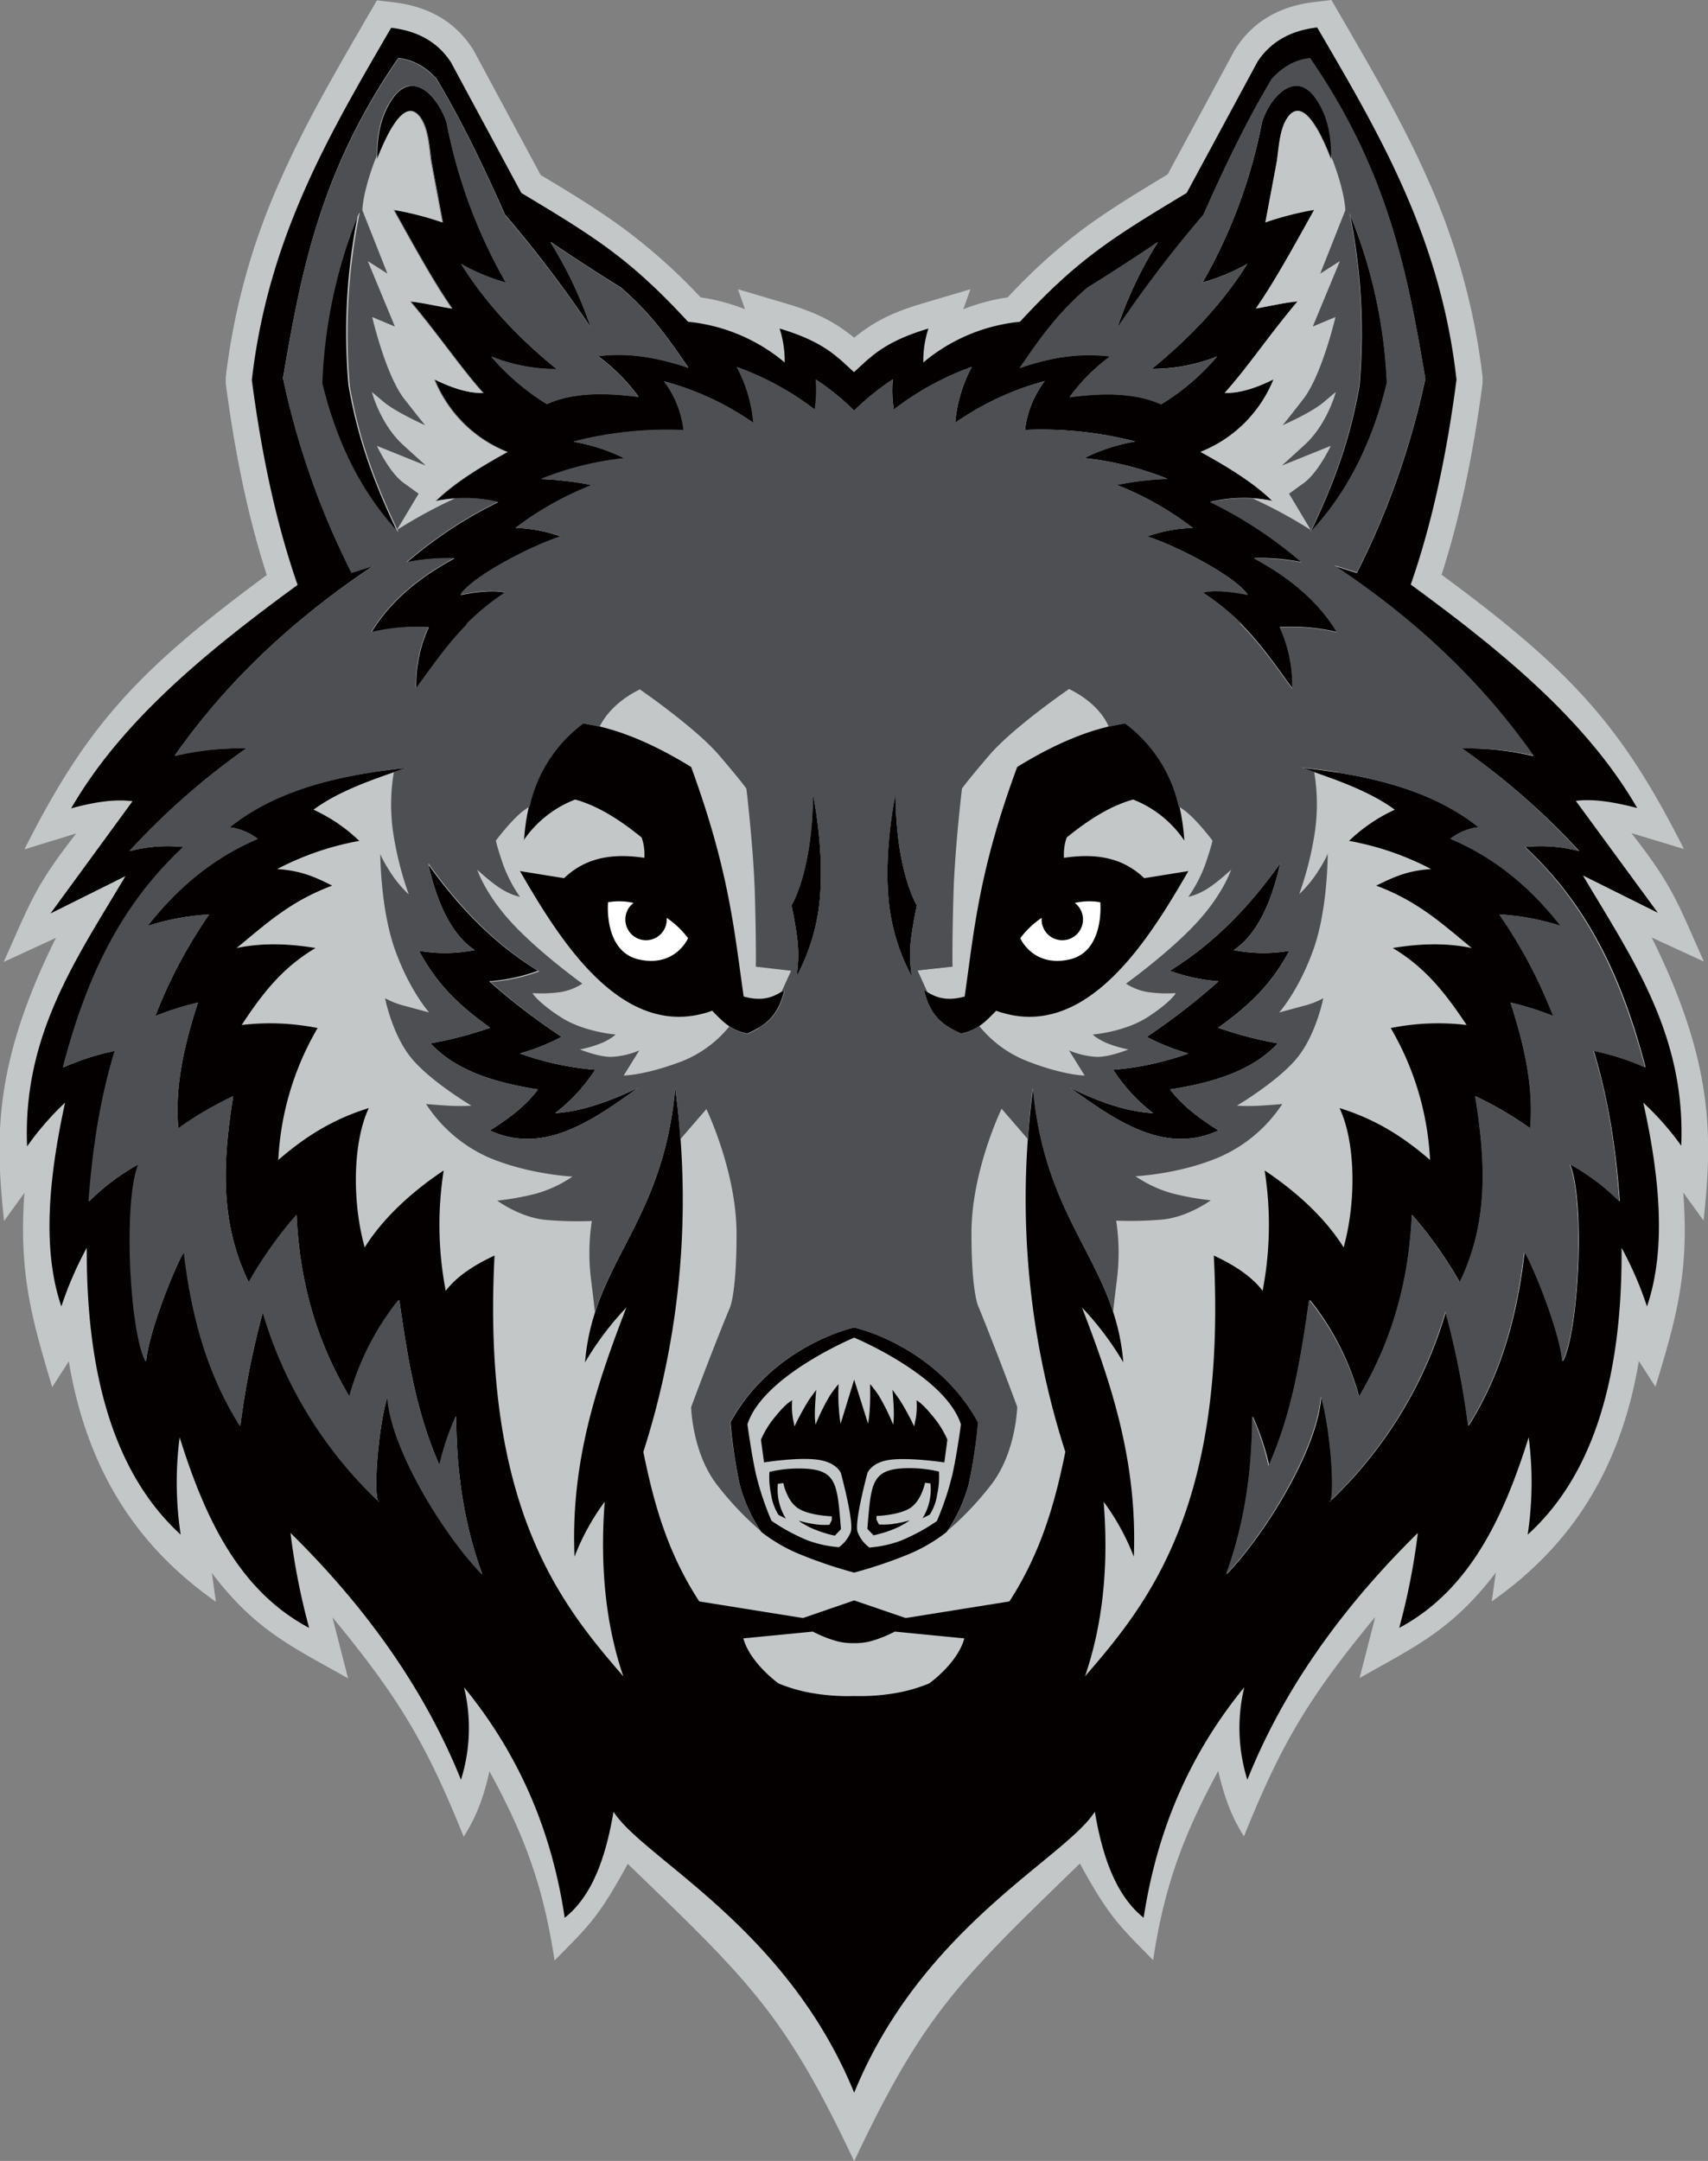 <svg id="Layer_1" data-name="Layer 1" xmlns="http://www.w3.org/2000/svg" viewBox="0 0 503.9 637.3"><rect x="0" y="0" width="503.9" height="637.3" fill="#808080" stroke="none"/><title>Wolf912_4c</title><path d="M0,318.7c-20.4-43.3-31-53.2-66.8-87.7-8.6,15.8-11.6,18.4-21.6,28.5-3.2-21.2-8.5-36.3-19.2-55.8-1.8,8.1-4,13.6-7.6,19.3-11-27.4-19.2-41.1-38.7-64.7l.3,1.3,4.3,16.7c-16-9.1-27.2-13.9-40.2-31.1l1.2,8.5c-19.2-13.5-37.3-34.2-43.4-70.9l-4.9,7.6c-6-20.1-9.9-33.5-8.2-57.3l-6,8.3c-2.6-24.5-3.2-46.2,15.3-83.5l-15.4,7.1c7.8-17.4,9.1-22.2,21.4-37.9l-15.3,4.7c17.9-35.4,32.2-52,71.5-80.9-5.9-18.3-9.6-37.5-12.1-56.5v-1.8a197.9,197.9,0,0,1,16.2-58.4c7.4-16.8,16.7-32.6,25.9-48.5l2.5-4.3,5,.6c9.6,1.1,17.8,5.3,23.1,13.5l.2.3.2.3,19.8,36.8c8.7,5.2,17.6,10.6,25.7,16.7A168.2,168.2,0,0,1-45.3-231a58.9,58.9,0,0,1,13.1,3.5l-2.1-5.9,14.5,4.3c8.3,2.5,13.8,5.1,19.8,10,6-4.9,11.5-7.5,19.8-10l14.5-4.3-2.1,5.9A58.9,58.9,0,0,1,45.3-231a168.2,168.2,0,0,1,21.5-19.6c8.1-6.1,17-11.4,25.7-16.7L112.3-304l.2-.3.2-.3c5.3-8.2,13.5-12.4,23.1-13.5l5-.6,2.5,4.3c9.2,15.9,18.5,31.7,25.9,48.5a197.9,197.9,0,0,1,16.2,58.4v1.8c-2.5,19-6.2,38.2-12.1,56.5,39.3,28.9,53.6,45.5,71.5,80.9L229.3-73c12.3,15.7,13.6,20.5,21.4,37.9l-15.4-7.1c18.5,37.3,17.9,59,15.3,83.5l-6-8.3c1.8,23.8-2.1,37.2-8.2,57.3l-4.9-7.6c-6.1,36.7-24.2,57.4-43.4,70.9l1.2-8.5c-13,17.1-24.2,22-40.2,31.1l4.3-16.7.3-1.3c-19.5,23.6-27.7,37.3-38.7,64.7-3.6-5.7-5.7-11.2-7.6-19.3-10.6,19.5-16,34.6-19.2,55.8-9.9-10.1-13-12.7-21.6-28.5C31,265.4,20.4,275.4,0,318.7" transform="translate(252 318.7)" style="fill:#c3c7c7;fill-rule:evenodd"/><path d="M0-208.9c-4.9-4.4-8.6-8.9-22-12.9a30.8,30.8,0,0,1,1.5,10,52.3,52.3,0,0,0-28.5-12c-17.2-18.6-27.2-24.8-49.2-38L-119-300.4c-3.8-5.8-9.7-9.2-17.6-10.1-18,31-36.3,61.7-41.1,103.9,3.2,24.4,7.8,44.1,13.5,60.4-26.8,19.6-51.9,40.1-66.8,65.9,6.6-1.8,12.7-2.8,18.1-2.1l-24.2,33.1,22.1-11c-14.2,24-30.4,46.8-29,79.7A83.1,83.1,0,0,1-232.8,6.5c-5,22.9-6.7,43.7-1.1,60.1a105.4,105.4,0,0,1,7.5-17.3c-.2,39.7,9.2,67.7,27.7,84.6a103.5,103.5,0,0,1-.3-28.7c7.5,24,17.6,45.3,38.2,56.2a199.9,199.9,0,0,1-5.5-28c23.6,23.2,40.1,47.5,50.3,72.8a51.1,51.1,0,0,0,.9-27.3c17.1,20.9,26.1,43.8,29.7,68,8-6.3,12.1-17.6,14.4-31.3,8.5,13.6,51,33.9,71,82.9,20-49,62.5-69.3,71-82.9,2.3,13.7,6.4,24.9,14.4,31.3,3.7-24.2,12.6-47.1,29.7-68a51.1,51.1,0,0,0,.9,27.3c10.1-25.3,26.7-49.6,50.3-72.8a199.8,199.8,0,0,1-5.5,28c20.5-10.9,30.7-32.2,38.2-56.2a103.5,103.5,0,0,1-.3,28.7c18.6-16.8,28-44.9,27.7-84.6a105.4,105.4,0,0,1,7.5,17.3c5.6-16.4,4-37.2-1.1-60.1A83.1,83.1,0,0,1,244,19.2c1.4-32.9-14.8-55.7-29-79.7l22.1,11L212.9-82.5c5.3-.7,11.5.4,18.1,2.1-14.9-25.8-40-46.3-66.8-65.9,5.7-16.3,10.3-35.9,13.5-60.4-4.7-42.2-23-72.9-41.1-103.9-7.9.9-13.8,4.3-17.6,10.1L98.1-261.8c-21.9,13.2-32,19.4-49.2,38a52.3,52.3,0,0,0-28.5,12,30.8,30.8,0,0,1,1.5-10c-13.4,4-17.1,8.5-22,12.9" transform="translate(252 318.7)" style="fill:#050000;fill-rule:evenodd"/><path d="M-97.4-70.8c.9-14,5.8-26,17.3-34.6q14.5,2.1,32,12.9c11.3,30.9,12.7,48.3,15.5,67.7,5.7,1.6,9.1.1,12-2-1.8,8-5.8,10.6-10.9,12.9-5.1-1-7.3-3.6-10.4-6.7C-68.6-11-87.4-42.5-98.6-61.8l13,2.1c5-4.7,11.8-7.8,23.7-6a15.1,15.1,0,0,0-.8-6c-6.4-5.2-12.8-9.3-19.6-11.2a32.6,32.6,0,0,0-15.2,12m-48.8-185.1a177.7,177.7,0,0,0-2.9,50.9c3,17.5,8.5,30.7,14.4,43.2-10.5-11.2-18.1-25.8-22.5-44A147.7,147.7,0,0,1-146.1-255.9Zm20.4,191.9c11.1,15.6,21.9,25.1,32.6,31.7a53,53,0,0,1-14.4,3.1A195.5,195.5,0,0,0-86.3-12.9,63.9,63.9,0,0,1-98.6-8,86.4,86.4,0,0,0-76.4-3.2,51.5,51.5,0,0,1-88.2,9.6c8.4-.6,16.5-3.7,24.5-7.5-14,10.1-28.1,19.8-43.8,12.6,5.4-3.4,10.5-7.1,14.2-12.1C-106,.6-117.5-2.9-125-11a110.9,110.9,0,0,0,17.6-4.6c-7.6-5.5-15-11.5-21-22.7a44.2,44.2,0,0,0,16.4-.2C-118.4-42.8-122.9-51.5-125.7-64.1ZM-12.2-84.7S-9-69.9-10-55.2a59.4,59.4,0,0,1-7,24.5,40.9,40.9,0,0,0,.3-10.4c-.6-5.2-1.8-10.6-1.8-10.6S-12.3-61.5-12.2-84.7ZM97.4-70.8c-.9-14-5.8-26-17.3-34.6q-14.5,2.1-32,12.9C36.7-61.7,35.4-44.2,32.6-24.8c-5.7,1.6-9.1.1-12-2,1.8,8,5.8,10.6,10.9,12.9,5.1-1,7.3-3.6,10.4-6.7C68.6-11,87.4-42.5,98.6-61.8l-13,2.1c-5-4.7-11.8-7.8-23.7-6a15.1,15.1,0,0,1,.8-6c6.4-5.2,12.8-9.3,19.6-11.2A32.6,32.6,0,0,1,97.4-70.8Zm48.8-185.1a177.7,177.7,0,0,1,2.9,50.9c-3,17.5-8.5,30.7-14.4,43.2,10.5-11.2,18.1-25.8,22.5-44A147.7,147.7,0,0,0,146.1-255.9ZM125.7-64.1c-11.1,15.6-21.9,25.1-32.6,31.7a53,53,0,0,0,14.4,3.1A195.5,195.5,0,0,1,86.3-12.9,63.9,63.9,0,0,0,98.6-8,86.4,86.4,0,0,1,76.4-3.2,51.5,51.5,0,0,0,88.2,9.6C79.8,9.1,71.7,6,63.7,2.1c14,10.1,28.1,19.8,43.8,12.6C102.1,11.3,97,7.6,93.2,2.6,106,.6,117.5-2.9,125-11a110.9,110.9,0,0,1-17.6-4.6c7.6-5.5,15-11.5,21-22.7a44.2,44.2,0,0,1-16.4-.2C118.4-42.8,122.9-51.5,125.7-64.1ZM12.2-84.7S9-69.9,10-55.2a59.4,59.4,0,0,0,7,24.5,40.9,40.9,0,0,1-.3-10.4c.6-5.2,1.8-10.6,1.8-10.6S12.3-61.5,12.2-84.7ZM0,72.8s-24,5.2-36.5,28A151.6,151.6,0,0,0-33.8,119a46,46,0,0,0,6.4,14.1A47.8,47.8,0,0,0-16,139.7a135.3,135.3,0,0,0,16,5.4,135.3,135.3,0,0,0,16-5.4,47.8,47.8,0,0,0,11.3-6.6A46,46,0,0,0,33.8,119a151.8,151.8,0,0,0,2.8-18.2C24,78,0,72.8,0,72.8Zm-32.7,91.7,20.5-2a37.3,37.3,0,0,0,7,2.8,18.2,18.2,0,0,0,5.1.6,18.2,18.2,0,0,0,5.1-.6,37.3,37.3,0,0,0,7-2.8l20.5,2c-2,7.4-10.4,13.3-10.4,13.3a47.7,47.7,0,0,1-8.6,2.6A62,62,0,0,1,0,181.5a62,62,0,0,1-13.7-1.1,47.7,47.7,0,0,1-8.6-2.6S-30.7,171.8-32.7,164.5ZM0,153.3l-15.1,5.2-30.6-4.9c-9.6-14.7-13.5-29.4-16.5-44.1A243.6,243.6,0,0,0-52.8,2.2C-56.4,42.4-77,53.5-79.4,83.1A89.2,89.2,0,0,1-67.2,66.9c-8.7,22.6-16.5,45.6-15.3,73.5a69,69,0,0,1,8.9-16.2c-1.5,19.9.5,36.9,5.5,51.5-17.7-20.5-41.9-49.1-38-124.1-6.3,2.9-11.3,6.3-14.4,10.4a103.1,103.1,0,0,1-.6-35.5c-9.6,6.4-18.1,14.3-23.3,22.7-3.8-13.6-3.5-31.1,1.2-41.1-11.6,3.6-19.6,9.2-26.7,15.3a85.2,85.2,0,0,1,11.6-38.9,71,71,0,0,0-22.4-.9c5.6-8.5,11.6-16.7,21.8-22.7-9.6-1.6-17-1.3-23.3,0,8.2-6.7,15.7-13.8,28.2-18.4-5.7-2.9-9.5-4.4-16.2-4.9a83.8,83.8,0,0,1,24.2-8.3,48.8,48.8,0,0,0-13.5-9.2c7.4-5.5,17.4-8.9,27.3-12.3-20,2-38.3,6.4-52.1,17.5a16.9,16.9,0,0,1,8.3,3.4c-13.4,5.7-23.9,14.7-32.5,25.7A72.9,72.9,0,0,1-190.3-49a142,142,0,0,0-15.9,30,82.4,82.4,0,0,1,12.6-4c-4,12.3-6.9,24.7-5.8,37.1a106.3,106.3,0,0,1,16.2-9.5c-2.9,18.3-4.3,36.6,4.6,54.9a121.6,121.6,0,0,1,14.1-19.9c.8,17.9,5,35.8,15.6,53.6a79.2,79.2,0,0,1,14.7-28.5c2.4,16.8,5,33.5,12,49A77.6,77.6,0,0,1-117.4,99c0,17.6,2.7,33,7.7,46.6-11.5-11.9-27.1-37.5-27.9-52.7-3.1,10.1-4.4,31.3-2.5,31.3a125.6,125.6,0,0,1-34.3-56.1,246.1,246.1,0,0,0-6.7,33.7c-7.6-12.1-13.8-27.6-16.5-51.2-.9,0-10.3,21.9-11.3,32.2-4.7-8.3-6.7-46.9-2.1-58.2a65.4,65.4,0,0,0-14.7,11c1.1-14.8,3.1-29.6,7.7-44.4a75,75,0,0,0-15.3,4.9c6.4-23.8,15.7-46.5,35.5-65a44.6,44.6,0,0,0-15.9,1.2A211.6,211.6,0,0,1-179.3-98a86.3,86.3,0,0,0-21.1,2.1c14.2-20.2,33.2-39.1,58.8-56.1l-6.7,2.1a234.2,234.2,0,0,1-20.2-57.3c5.2-30.6,10.8-60.8,34-94.4,3.8.4,7.6,2.1,11.3,6.1,7.7,12.9,14.1,26.4,20.2,40.1a361.6,361.6,0,0,1,25.4,33.4,119,119,0,0,0-12-25.4c6.9,4.7,13.9,9.2,20.8,13.5,9.2,7.9,14.4,15.7,19.9,23.6-8.9-3-17.8-4.6-26.7-3.4a55.1,55.1,0,0,1,12,12c-10.4-1.4-19.8-1.2-27,2.1A68.1,68.1,0,0,1-107-213.5a51.5,51.5,0,0,0,19.3,3.7c-10.7-8.7-20.4-18.6-28.2-31a60,60,0,0,0,13.2,5.5,153.1,153.1,0,0,1-17.5-47.2c-2.5-7.6-10.1-16.2-16.3-6.6-3.4,5.2-4.3,11.2-4.2,17.6,1.5-3.9,7.8-20.2,13-12.3,2.1,3.2,2.4,8,3,12.6l3.4,18.1a91.6,91.6,0,0,0-14.4-3.7c6.6,11.9,11.8,21.3,17.2,29.1-3.6-.6-7.4-1.6-12.3-2.1,8.5,10.1,14.8,19.6,21.5,27-4.4.1-9.2-1.4-14.4-4a38.6,38.6,0,0,0,21.5,21.4c-8,4.4-15.7,9.1-21.2,14.5a42.9,42.9,0,0,1,18.4.3,126,126,0,0,0-27,17.8,60.6,60.6,0,0,1,14.1-1.2c-10.2,5.5-18.8,12.4-24.5,21.8a59.6,59.6,0,0,1,16.9-1.5,41,41,0,0,0-3.7,18.1c7.2-9.8,13.7-19.8,26.4-28.2-1.4-.6-6.1-.9-13.2.6,3.8-5.6,21.2-14.5,29.7-17.2A44.7,44.7,0,0,0-99.9-163a91.3,91.3,0,0,1,22.7-12.6,93.9,93.9,0,0,0-15-1.8,91.8,91.8,0,0,1,24.5-6.1,54,54,0,0,0-15-4.9,111,111,0,0,1,32.5-3.4,29.5,29.5,0,0,0-5.8-14.4,84.5,84.5,0,0,1,26.4,12.3,42.8,42.8,0,0,0-4.9-16.5,84.7,84.7,0,0,1,23,12.6,36.4,36.4,0,0,0,.3-8.9A74.5,74.5,0,0,1,0-197.6a74.5,74.5,0,0,1,11.4-9.2,36.4,36.4,0,0,0,.3,8.9,84.7,84.7,0,0,1,23-12.6,42.8,42.8,0,0,0-4.9,16.5,84.5,84.5,0,0,1,26.4-12.3,29.5,29.5,0,0,0-5.8,14.4,111,111,0,0,1,32.5,3.4,54,54,0,0,0-15,4.9,91.8,91.8,0,0,1,24.5,6.1,93.9,93.9,0,0,0-15,1.8A91.3,91.3,0,0,1,99.9-163a44.7,44.7,0,0,0-13.5,2.5c8.5,2.7,25.9,11.6,29.7,17.2-7-1.5-11.8-1.2-13.2-.6,12.7,8.3,19.2,18.4,26.4,28.2a41,41,0,0,0-3.7-18.1,59.6,59.6,0,0,1,16.9,1.5c-5.7-9.4-14.3-16.3-24.5-21.8a60.6,60.6,0,0,1,14.1,1.2,126,126,0,0,0-27-17.8,42.9,42.9,0,0,1,18.4-.3c-5.6-5.4-13.2-10.1-21.2-14.5a38.6,38.6,0,0,0,21.5-21.4c-5.2,2.5-10,4.1-14.4,4,6.6-7.4,12.9-16.8,21.5-27-4.8.6-8.7,1.6-12.3,2.1,5.4-7.8,10.6-17.3,17.2-29.1a91.6,91.6,0,0,0-14.4,3.7l3.4-18.1c.6-4.5.9-9.4,3-12.6,5.2-7.9,11.5,8.4,13,12.3.2-6.4-.8-12.5-4.2-17.6-6.3-9.6-13.9-1-16.3,6.6a153.2,153.2,0,0,1-17.5,47.2,60,60,0,0,0,13.2-5.5c-7.8,12.4-17.5,22.2-28.2,31a51.5,51.5,0,0,0,19.3-3.7,68.1,68.1,0,0,1-16.5,14.1c-7.2-3.3-16.5-3.5-27-2.1a55.1,55.1,0,0,1,12-12c-8.9-1.2-17.8.3-26.7,3.4,5.5-7.9,10.7-15.7,19.9-23.6,6.9-4.3,13.9-8.8,20.8-13.5a119,119,0,0,0-12,25.4A361.6,361.6,0,0,1,103-255.2c6.1-13.7,12.5-27.3,20.2-40.1,3.8-4,7.6-5.8,11.3-6.1,23.2,33.6,28.8,63.8,34,94.4a234.1,234.1,0,0,1-20.2,57.3l-6.7-2.1c25.7,17,44.6,35.9,58.8,56.1A86.3,86.3,0,0,0,179.3-98a211.6,211.6,0,0,1,34.6,30.3A44.6,44.6,0,0,0,198-68.9c19.9,18.5,29.2,41.1,35.5,65a75,75,0,0,0-15.3-4.9c4.5,14.8,6.6,29.6,7.7,44.4a65.4,65.4,0,0,0-14.7-11c4.6,11.3,2.5,49.9-2.1,58.2-1-10.3-10.4-32.2-11.3-32.2-2.7,23.5-8.9,39.1-16.5,51.2a246,246,0,0,0-6.7-33.7,125.6,125.6,0,0,1-34.3,56.1c1.9,0,.6-21.1-2.5-31.3-.7,15.2-16.4,40.8-27.9,52.7,4.9-13.6,7.7-28.9,7.7-46.6a77.7,77.7,0,0,1,4.9,14.7c7-15.5,9.5-32.3,12-49A79.2,79.2,0,0,1,149,93.2c10.6-17.9,14.8-35.8,15.6-53.6a121.4,121.4,0,0,1,14.1,19.9c8.9-18.3,7.5-36.6,4.6-54.9a106.3,106.3,0,0,1,16.2,9.5c1.1-12.4-1.9-24.8-5.8-37.1a82.5,82.5,0,0,1,12.6,4,142,142,0,0,0-15.9-30,72.9,72.9,0,0,1,18.1,3.4c-8.5-11.1-19-20-32.5-25.7a16.9,16.9,0,0,1,8.3-3.4c-13.8-11-32.1-15.4-52.1-17.5,9.9,3.4,19.8,6.8,27.3,12.3a48.8,48.8,0,0,0-13.5,9.2,83.8,83.8,0,0,1,24.2,8.3c-6.8.5-10.5,2.1-16.2,4.9,12.5,4.6,20,11.7,28.2,18.4-6.3-1.3-13.7-1.6-23.3,0,10.1,6,16.1,14.2,21.8,22.7a71,71,0,0,0-22.4.9,85.2,85.2,0,0,1,11.6,38.9c-7.1-6.1-15.1-11.7-26.7-15.3,4.7,10,5,27.4,1.2,41.1-5.2-8.4-13.7-16.3-23.3-22.7a103.1,103.1,0,0,1-.6,35.5c-3.1-4.1-8.1-7.5-14.4-10.4,3.9,75-20.3,103.6-38,124.1,5-14.6,7.1-31.6,5.5-51.5a69,69,0,0,1,8.9,16.2c1.1-27.9-6.6-51-15.3-73.5A89.2,89.2,0,0,1,79.4,83.1C77,53.5,56.4,42.4,52.8,2.2a243.6,243.6,0,0,0,9.5,107.3c-3,14.7-7,29.4-16.5,44.1l-30.6,4.9Z" transform="translate(252 318.7)" style="fill:#c3c7c7;fill-rule:evenodd"/><path d="M-63.4-115.5s16.5,11.3,23.6,19.6,8,9.8,8,9.8,2.1,17.5,2.5,31,.3,21.5.3,21.5l10.4,1.2-2.9,6.4,1-.7c-1.8,8-5.8,10.6-10.9,12.9a13.9,13.9,0,0,1-5.4-2.2,34.4,34.4,0,0,1-14,10.3C-61.9-1.5-68-1.5-68-1.5l4.6-7.4A24.4,24.4,0,0,1-71.5-7c-3.9.1-9.4-2.2-9.4-2.2a33.6,33.6,0,0,0,6.9-2.1c2.9-1.4,3.6-2.3,3.6-2.3s-9.4-.7-16.3-5.2-8.2-7-8.2-7a42,42,0,0,0,8.2-.3,16.9,16.9,0,0,0,6.5-2.5s-12.5-9-20.6-17.7-10.4-15.9-10.4-15.9,5.1,4.8,8.4,6.4a16.9,16.9,0,0,0,4.2,1.6,41.4,41.4,0,0,1-5.1-9.9c-1.9-5.6-2-6.7-2-6.7s5-6.7,8.7-9.2l1.3-.9a41.5,41.5,0,0,1,15.8-24.4l4.8.9c1.6-3.2,5-7.6,11.9-11m-82.7-140.4a177.7,177.7,0,0,0-2.9,50.9c3,17.5,8.5,30.7,14.4,43.2-10.5-11.2-18.1-25.8-22.5-44A147.7,147.7,0,0,1-146.1-255.9Zm20.4,191.9c11.1,15.6,21.9,25.1,32.6,31.7a53,53,0,0,1-14.4,3.1A195.5,195.5,0,0,0-86.3-12.9,63.9,63.9,0,0,1-98.6-8,86.4,86.4,0,0,0-76.4-3.2,51.5,51.5,0,0,1-88.2,9.6c8.4-.6,16.5-3.7,24.5-7.5-14,10.1-28.1,19.8-43.8,12.6,5.4-3.4,10.5-7.1,14.2-12.1C-106,.6-117.5-2.9-125-11a110.9,110.9,0,0,0,17.6-4.6c-7.6-5.5-15-11.5-21-22.7a44.2,44.2,0,0,0,16.4-.2C-118.4-42.8-122.9-51.5-125.7-64.1ZM-12.2-84.7S-9-69.9-10-55.2a59.4,59.4,0,0,1-7,24.5,40.9,40.9,0,0,0,.3-10.4c-.6-5.2-1.8-10.6-1.8-10.6S-12.3-61.5-12.2-84.7Zm75.6-30.8S46.9-104.2,39.8-95.9s-8,9.8-8,9.8-2.1,17.5-2.5,31-.3,21.5-.3,21.5L18.7-32.5l2.9,6.4-1-.7c1.8,8,5.8,10.6,10.9,12.9a13.9,13.9,0,0,0,5.4-2.2,34.4,34.4,0,0,0,14,10.3C61.9-1.5,68-1.5,68-1.5L63.4-8.9A24.4,24.4,0,0,0,71.5-7c3.9.1,9.4-2.2,9.4-2.2a33.6,33.6,0,0,1-6.9-2.1c-2.9-1.4-3.6-2.3-3.6-2.3s9.4-.7,16.3-5.2,8.2-7,8.2-7a42,42,0,0,1-8.2-.3,16.9,16.9,0,0,1-6.5-2.5s12.5-9,20.6-17.7,10.4-15.9,10.4-15.9-5.1,4.8-8.4,6.4a17,17,0,0,1-4.2,1.6,41.4,41.4,0,0,0,5.1-9.9c1.9-5.6,2-6.7,2-6.7s-5-6.7-8.7-9.2l-1.3-.9a41.5,41.5,0,0,0-15.8-24.4l-4.8.9C73.7-107.7,70.3-112.1,63.4-115.5Zm82.7-140.4a177.7,177.7,0,0,1,2.9,50.9c-3,17.5-8.5,30.7-14.4,43.2,10.5-11.2,18.1-25.8,22.5-44A147.7,147.7,0,0,0,146.1-255.9ZM125.7-64.1c-11.1,15.6-21.9,25.1-32.6,31.7a53,53,0,0,0,14.4,3.1A195.5,195.5,0,0,1,86.3-12.9,63.9,63.9,0,0,0,98.6-8,86.4,86.4,0,0,1,76.4-3.2,51.5,51.5,0,0,0,88.2,9.6C79.8,9.1,71.7,6,63.7,2.1c14,10.1,28.1,19.8,43.8,12.6C102.1,11.3,97,7.6,93.2,2.6,106,.6,117.5-2.9,125-11a110.9,110.9,0,0,1-17.6-4.6c7.6-5.5,15-11.5,21-22.7a44.2,44.2,0,0,1-16.4-.2C118.4-42.8,122.9-51.5,125.7-64.1ZM12.2-84.7S9-69.9,10-55.2a59.4,59.4,0,0,0,7,24.5,40.9,40.9,0,0,1-.3-10.4c.6-5.2,1.8-10.6,1.8-10.6S12.3-61.5,12.2-84.7Zm-60.3,181s.3,13.5,7.7,23a91.9,91.9,0,0,0,12.8,13.5A45.9,45.9,0,0,1-33.8,119a151.6,151.6,0,0,1-2.8-18.2C-24,78,0,72.8,0,72.8s24,5.2,36.5,28A151.8,151.8,0,0,1,33.8,119a45.9,45.9,0,0,1-6.2,13.7,91.8,91.8,0,0,0,12.8-13.5c7.4-9.5,7.7-23,7.7-23-7-18.8-11.3-29.2-11.3-29.2S34.6,63.4,34.6,45,43.5,8.3,43.5,8.3l7.7,8.9q.5-7.4,1.5-15c3,32.8,17.2,46.2,23.7,66,.1-1.2.4-3.8,1.1-9.4a63.2,63.2,0,0,0-.2-17.5,110.7,110.7,0,0,0,13.3-.3c7.7-.6,14.6-5.7,14.6-5.7a82.1,82.1,0,0,1-11.2-2,36.4,36.4,0,0,1-11-5.1s13.2-.6,25.1-5.8A42.6,42.6,0,0,0,126.3,6.9s-3,.3-6.7.5-6.7,0-6.7,0,12-7.1,17.7-14,7.8-17.7,7.8-17.7a23.6,23.6,0,0,1-5.6,2.2l-7.4,2s5.8-6.5,10.1-18.6S139.7-67,139.7-67s-.2,1.1-2.8,5.2a35.4,35.4,0,0,1-5.6,6.8,98.1,98.1,0,0,0,4.6-18.2,57.1,57.1,0,0,0-.2-17.9l-3.6-1.2c20,2,38.3,6.4,52.1,17.5a16.9,16.9,0,0,0-8.3,3.4c13.4,5.7,23.9,14.7,32.5,25.7A72.9,72.9,0,0,0,190.3-49a142,142,0,0,1,15.9,30,82.5,82.5,0,0,0-12.6-4c4,12.3,6.9,24.7,5.8,37.1a106.3,106.3,0,0,0-16.2-9.5c2.9,18.3,4.3,36.6-4.6,54.9a121.4,121.4,0,0,0-14.1-19.9c-.8,17.9-5,35.8-15.6,53.6a79.2,79.2,0,0,0-14.7-28.5c-2.4,16.8-5,33.5-12,49A77.7,77.7,0,0,0,117.4,99c0,17.6-2.7,33-7.7,46.6,11.5-11.9,27.1-37.5,27.9-52.7,3.1,10.1,4.4,31.3,2.5,31.3a125.6,125.6,0,0,0,34.3-56.1,246,246,0,0,1,6.7,33.7c7.6-12.1,13.8-27.6,16.5-51.2.9,0,10.3,21.9,11.3,32.2,4.7-8.3,6.7-46.9,2.1-58.2a65.4,65.4,0,0,1,14.7,11c-1.1-14.8-3.1-29.6-7.7-44.4a75,75,0,0,1,15.3,4.9c-6.4-23.8-15.7-46.5-35.5-65a44.6,44.6,0,0,1,15.9,1.2A211.6,211.6,0,0,0,179.3-98a86.3,86.3,0,0,1,21.1,2.1c-14.2-20.2-33.2-39.1-58.8-56.1l6.7,2.1a234.1,234.1,0,0,0,20.2-57.3c-5.2-30.6-10.8-60.8-34-94.4-3.8.4-7.6,2.1-11.3,6.1-7.7,12.9-14.1,26.4-20.2,40.1a361.6,361.6,0,0,0-25.4,33.4,119,119,0,0,1,12-25.4c-6.9,4.7-13.9,9.2-20.8,13.5-9.2,7.9-14.5,15.7-19.9,23.6,8.9-3,17.8-4.6,26.7-3.4a55.1,55.1,0,0,0-12,12c10.4-1.4,19.8-1.2,27,2.1A68.1,68.1,0,0,0,107-213.5a51.5,51.5,0,0,1-19.3,3.7c10.7-8.7,20.4-18.6,28.2-31a60,60,0,0,1-13.2,5.5,153.2,153.2,0,0,0,17.5-47.2c2.5-7.6,10.1-16.2,16.3-6.6,3.4,5.2,4.3,11.2,4.2,17.6-1.5-3.9-7.8-20.2-13-12.3-2.1,3.2-2.4,8-3,12.6l-3.4,18.1a91.6,91.6,0,0,1,14.4-3.7c-6.6,11.9-11.8,21.3-17.2,29.1,3.6-.6,7.4-1.6,12.3-2.1-8.5,10.1-14.8,19.6-21.5,27,4.4.1,9.2-1.4,14.4-4a38.6,38.6,0,0,1-21.5,21.4c8,4.4,15.7,9.1,21.2,14.5a42.9,42.9,0,0,0-18.4.3,126,126,0,0,1,27,17.8,60.6,60.6,0,0,0-14.1-1.2c10.2,5.5,18.8,12.4,24.5,21.8a59.6,59.6,0,0,0-16.9-1.5,41,41,0,0,1,3.7,18.1c-7.2-9.8-13.7-19.8-26.4-28.2,1.4-.6,6.1-.9,13.2.6-3.8-5.6-21.2-14.5-29.7-17.2A44.7,44.7,0,0,1,99.9-163a91.3,91.3,0,0,0-22.7-12.6,93.9,93.9,0,0,1,15-1.8,91.8,91.8,0,0,0-24.5-6.1,54,54,0,0,1,15-4.9,111,111,0,0,0-32.5-3.4,29.5,29.5,0,0,1,5.8-14.4,84.5,84.5,0,0,0-26.4,12.3,42.8,42.8,0,0,1,4.9-16.5,84.7,84.7,0,0,0-23,12.6,36.4,36.4,0,0,1-.3-8.9A74.5,74.5,0,0,0,0-197.6a74.5,74.5,0,0,0-11.4-9.2,36.4,36.4,0,0,1-.3,8.9,84.7,84.7,0,0,0-23-12.6,42.8,42.8,0,0,1,4.9,16.5,84.5,84.5,0,0,0-26.4-12.3,29.5,29.5,0,0,1,5.8,14.4,111,111,0,0,0-32.5,3.4,54,54,0,0,1,15,4.9,91.8,91.8,0,0,0-24.5,6.1,93.9,93.9,0,0,1,15,1.8A91.3,91.3,0,0,0-99.9-163a44.7,44.7,0,0,1,13.5,2.5c-8.5,2.7-25.9,11.6-29.7,17.2,7-1.5,11.8-1.2,13.2-.6-12.7,8.3-19.2,18.4-26.4,28.2a41,41,0,0,1,3.7-18.1,59.6,59.6,0,0,0-16.9,1.5c5.7-9.4,14.3-16.3,24.5-21.8a60.6,60.6,0,0,0-14.1,1.2,126,126,0,0,1,27-17.8,42.9,42.9,0,0,0-18.4-.3c5.6-5.4,13.2-10.1,21.2-14.5a38.6,38.6,0,0,1-21.5-21.4c5.2,2.5,10,4.1,14.4,4-6.6-7.4-12.9-16.8-21.5-27,4.8.6,8.7,1.6,12.3,2.1-5.4-7.8-10.6-17.3-17.2-29.1a91.6,91.6,0,0,1,14.4,3.7l-3.4-18.1c-.6-4.5-.9-9.4-3-12.6-5.2-7.9-11.4,8.4-13,12.3-.2-6.4.8-12.5,4.2-17.6,6.3-9.6,13.9-1,16.3,6.6a153.1,153.1,0,0,0,17.5,47.2,60,60,0,0,1-13.2-5.5c7.8,12.4,17.5,22.2,28.2,31a51.5,51.5,0,0,1-19.3-3.7,68.1,68.1,0,0,0,16.5,14.1c7.2-3.3,16.5-3.5,27-2.1a55.1,55.1,0,0,0-12-12c8.9-1.2,17.8.3,26.7,3.4-5.5-7.9-10.7-15.7-19.9-23.6-6.9-4.3-13.9-8.8-20.8-13.5a119,119,0,0,1,12,25.4A361.6,361.6,0,0,0-103-255.2c-6.1-13.7-12.5-27.3-20.2-40.1-3.8-4-7.6-5.8-11.3-6.1-23.2,33.6-28.9,63.8-34,94.4a234.2,234.2,0,0,0,20.2,57.3l6.7-2.1c-25.7,17-44.6,35.9-58.8,56.1A86.3,86.3,0,0,1-179.3-98a211.6,211.6,0,0,0-34.6,30.3A44.6,44.6,0,0,1-198-68.9c-19.9,18.5-29.2,41.1-35.5,65a75,75,0,0,1,15.3-4.9c-4.5,14.8-6.6,29.6-7.7,44.4a65.4,65.4,0,0,1,14.7-11c-4.6,11.3-2.5,49.9,2.1,58.2,1-10.3,10.4-32.2,11.3-32.2,2.7,23.5,8.9,39.1,16.5,51.2a246.1,246.1,0,0,1,6.7-33.7,125.6,125.6,0,0,0,34.3,56.1c-1.9,0-.6-21.1,2.5-31.3.7,15.2,16.4,40.8,27.9,52.7-4.9-13.6-7.7-28.9-7.7-46.6a77.6,77.6,0,0,0-4.9,14.7c-7-15.5-9.5-32.3-12-49A79.2,79.2,0,0,0-149,93.2c-10.6-17.9-14.8-35.8-15.6-53.6a121.6,121.6,0,0,0-14.1,19.9c-8.9-18.3-7.5-36.6-4.6-54.9a106.3,106.3,0,0,0-16.2,9.5c-1.1-12.4,1.9-24.8,5.8-37.1a82.4,82.4,0,0,0-12.6,4,142,142,0,0,1,15.9-30,72.9,72.9,0,0,0-18.1,3.4c8.5-11.1,19-20,32.5-25.7a16.9,16.9,0,0,0-8.3-3.4c13.8-11,32.1-15.4,52.1-17.5l-3.6,1.2a57.2,57.2,0,0,0-.2,17.9,98.2,98.2,0,0,0,4.6,18.2,35.5,35.5,0,0,1-5.6-6.8c-2.6-4.1-2.8-5.2-2.8-5.2s0,16.1,4.3,28.2,10.1,18.6,10.1,18.6l-7.4-2a23.6,23.6,0,0,1-5.6-2.2s2.1,10.8,7.8,17.7,17.7,14,17.7,14-3.1.2-6.7,0-6.7-.5-6.7-.5a42.6,42.6,0,0,0,18.1,15.6c12,5.2,25.1,5.8,25.1,5.8a36.4,36.4,0,0,1-11,5.1,82.2,82.2,0,0,1-11.2,2s6.9,5.1,14.6,5.7a110.7,110.7,0,0,0,13.3.3,63.2,63.2,0,0,0-.2,17.5c.7,5.6,1,8.2,1.1,9.4,6.5-19.8,20.7-33.2,23.7-66q1,7.6,1.5,15l7.7-8.9s8.9,18.4,8.9,36.8-2.1,22.1-2.1,22.1S-41.1,77.5-48.1,96.3Z" transform="translate(252 318.7)" style="fill:#4d4f53;fill-rule:evenodd"/><path d="M-72.6-52.6a18.6,18.6,0,0,1,7.5.2,6.1,6.1,0,0,0-2.4,4.9,6.1,6.1,0,0,0,6.1,6.1,6.1,6.1,0,0,0,6.1-6.1c0-.2,0-.3,0-.5A26.3,26.3,0,0,1-49-42s-3.7,8.6-14.4,6.3-9.2-17.2-9.2-16.9" transform="translate(252 318.7)" style="fill:#fff;fill-rule:evenodd"/><path d="M-20.1,129.2l-2.2-1.1a15.2,15.2,0,0,1-2.2-6,24.3,24.3,0,0,1-.5-6.7,37,37,0,0,1,9.2-1c9.2.1,10.5,3.3,11.4,12,.5,5.4.5,5.9.5,5.9l-1.8,1.9a34.2,34.2,0,0,1-7.5-2.5c-2.9-1.5-3.1-1.9-3.1-1.9a35.4,35.4,0,0,0,5.2,1.1,21.2,21.2,0,0,0,3.8.1l.7-1.4v-1.1s-6.7-.2-10-2.4-4.3-7.4-4.3-7.4l-1.6.2a16.3,16.3,0,0,0,2.3,10.2m40.3,0,2.2-1.1a15.2,15.2,0,0,0,2.2-6,24.3,24.3,0,0,0,.5-6.7,37.1,37.1,0,0,0-9.2-1c-9.2.1-10.5,3.3-11.4,12-.5,5.4-.5,5.9-.5,5.9l1.8,1.9a34.2,34.2,0,0,0,7.5-2.5c2.9-1.5,3.1-1.9,3.1-1.9a35.4,35.4,0,0,1-5.2,1.1,21.2,21.2,0,0,1-3.8.1l-.7-1.4v-1.1s6.7-.2,10-2.4,4.3-7.4,4.3-7.4l1.6.2A16.3,16.3,0,0,1,20.1,129.2Zm-51.6-27.8s1.1,8.3,2.5,14.7a86,86,0,0,0,4.6,13.8,55.8,55.8,0,0,0,10.7,5.8,33.5,33.5,0,0,0,9.2,2A10,10,0,0,0-1,133.1c1-2.9-2.9-17.3-2.9-17.3s-1.1-3.2-6.9-4-15.8.8-15.8.8l-.9-6.7A27.5,27.5,0,0,1-23.2,99c3.2-4,4.9-4.7,4.9-4.7a22.7,22.7,0,0,0,.2,5.2l.5,2.5a74.7,74.7,0,0,1,4.3-7.9l2.1-2.9s-.4,4.4-.4,6.9a22.7,22.7,0,0,0,.2,3.4,59.2,59.2,0,0,1,4.3-8.7,31.9,31.9,0,0,1,2.5-3.3s-.2,4.3.1,7.3a38.5,38.5,0,0,0,.5,4.4L0,88.2l4.1,13a38.4,38.4,0,0,0,.5-4.4c.2-3,.1-7.3.1-7.3a32,32,0,0,1,2.5,3.3,59.2,59.2,0,0,1,4.3,8.7,22.5,22.5,0,0,0,.2-3.4c0-2.5-.4-6.9-.4-6.9l2.1,2.9a74.6,74.6,0,0,1,4.3,7.9l.5-2.5a22.7,22.7,0,0,0,.2-5.2S20,95,23.2,99a27.5,27.5,0,0,1,4.3,6.9l-.9,6.7s-10-1.5-15.8-.8-6.9,4-6.9,4S0,130.2,1,133.1a10,10,0,0,0,3.5,4.6,33.5,33.5,0,0,0,9.2-2,55.8,55.8,0,0,0,10.7-5.8A86,86,0,0,0,29,116.1c1.4-6.4,2.5-14.7,2.5-14.7C26.9,87,0,75.8,0,75.8S-26.9,87-31.5,101.4Z" transform="translate(252 318.7)" style="fill:#c3c7c7;fill-rule:evenodd"/><path d="M72.6-52.6a18.6,18.6,0,0,0-7.5.2,6.1,6.1,0,0,1,2.4,4.9,6.1,6.1,0,0,1-6.1,6.1,6.1,6.1,0,0,1-6.1-6.1c0-.2,0-.3,0-.5A26.3,26.3,0,0,0,49-42s3.7,8.6,14.4,6.3,9.2-17.2,9.2-16.9" transform="translate(252 318.7)" style="fill:#fff;fill-rule:evenodd"/><path d="M-12.2-84.7S-9-69.9-10-55.2a59.4,59.4,0,0,1-7,24.5,40.9,40.9,0,0,0,.3-10.4c-.6-5.2-1.8-10.6-1.8-10.6s6.3-9.8,6.4-33.1m24.4,0S9-69.9,10-55.2a59.4,59.4,0,0,0,7,24.5,40.9,40.9,0,0,1-.3-10.4c.6-5.2,1.8-10.6,1.8-10.6S12.3-61.5,12.2-84.7Zm-50-27.8a75.2,75.2,0,0,1,11,14.7l5.4,9.2s0,20.4-.9,29c-.7,6.9-5.1,20.2-6.7,25.1v.9l10.4,1.2-2.9,6.4,1-.7c-1.4,6.2-4.1,9.2-7.7,11.2l-.9,12S-17.9,10.2-17,19.7A79,79,0,0,1-17.9,39s1.5,13.5,6.7,19L0,69.9,11.2,58c5.2-5.5,6.7-19,6.7-19A79.1,79.1,0,0,1,17,19.7c.9-9.5,12.1-23.3,12.1-23.3l-.9-12c-3.5-2.1-6.3-5-7.7-11.2l1,.7-2.9-6.4,10.4-1.2v-.9c-1.6-4.9-6-18.2-6.7-25.1-.9-8.6-.9-29-.9-29l5.4-9.2a75.2,75.2,0,0,1,11-14.7c17.8-13.9,27.6-17,27.6-17s-20.7-4.6-29.6.3-19.6,16.1-19.6,16.1.2-2.8,2.5-8.7,9-14.6,9-14.6A36.8,36.8,0,0,0,15-130.6a44.4,44.4,0,0,0-9.7,10.9L0-96.8l-5.4-23A44.4,44.4,0,0,0-15-130.6a36.8,36.8,0,0,0-12.7-5.8s6.7,8.6,9,14.6,2.5,8.7,2.5,8.7S-27-124.4-35.9-129.3s-29.6-.3-29.6-.3S-55.6-126.5-37.9-112.6Z" transform="translate(252 318.7)" style="fill:#4d4f53;fill-rule:evenodd"/><path d="M-131-293.3a71.1,71.1,0,0,0-3.8-7.9l.2-.3c3.8.4,7.6,2.1,11.3,6.1,7.7,12.9,14.1,26.4,20.2,40.1a361.6,361.6,0,0,1,25.4,33.4,119,119,0,0,0-12-25.4c6.9,4.7,13.9,9.2,20.8,13.5,9.2,7.9,14.4,15.7,19.9,23.6-8.9-3-17.8-4.6-26.7-3.4a55.1,55.1,0,0,1,12,12c-10.4-1.4-19.8-1.2-27,2.1A68.1,68.1,0,0,1-107-213.5a51.5,51.5,0,0,0,19.3,3.7c-10.7-8.7-20.4-18.6-28.2-31a60,60,0,0,0,13.2,5.5,153.1,153.1,0,0,1-17.5-47.2c-1.8-5.4-6.2-11.4-10.8-10.8M114.5-134.6c-10.4-4-32.8-10.9-32.8-10.9l13.8-.2L89-150.1c-6.4-4.4-28.2-9.8-28.2-9.8l16.5-2.5s-3.5-2.8-10.9-5.2-21.8-2-21.8-2l14.9-6s-3.8-2.6-12.3-2.5A93.2,93.2,0,0,0,29-175.2l8.4-10.9L31.9-184c-5.5,2.1-17.5,10.6-17.5,10.6l1.5-5.8a105.7,105.7,0,0,1,4.4-12.6,66.4,66.4,0,0,0-10,12.3C5.5-171.9,0-149.9,0-149.9s-5.5-21.9-10.4-29.6a66.4,66.4,0,0,0-10-12.3A105.7,105.7,0,0,1-16-179.2l1.5,5.8s-12-8.4-17.5-10.6l-5.5-2.1,8.4,10.9A93.2,93.2,0,0,0-47.4-178c-8.4-.2-12.3,2.5-12.3,2.5l14.9,6s-14.4-.5-21.8,2-10.9,5.2-10.9,5.2l16.5,2.5s-21.8,5.4-28.2,9.8l-6.4,4.4,13.8.2s-22.3,6.9-32.8,10.9A69.6,69.6,0,0,1-103-144c-1.4-.6-6.1-.9-13.2.6,3.8-5.6,21.2-14.5,29.7-17.2A44.7,44.7,0,0,0-99.9-163a91.3,91.3,0,0,1,22.7-12.6,93.9,93.9,0,0,0-15-1.8,91.8,91.8,0,0,1,24.5-6.1,54,54,0,0,0-15-4.9,111,111,0,0,1,32.5-3.4,29.5,29.5,0,0,0-5.8-14.4,84.5,84.5,0,0,1,26.4,12.3,42.8,42.8,0,0,0-4.9-16.5,84.7,84.7,0,0,1,23,12.6,36.4,36.4,0,0,0,.3-8.9A74.5,74.5,0,0,1,0-197.6a74.5,74.5,0,0,1,11.4-9.2,36.4,36.4,0,0,0,.3,8.9,84.7,84.7,0,0,1,23-12.6,42.8,42.8,0,0,0-4.9,16.5,84.5,84.5,0,0,1,26.4-12.3,29.5,29.5,0,0,0-5.8,14.4,111,111,0,0,1,32.5,3.4,54,54,0,0,0-15,4.9,91.8,91.8,0,0,1,24.5,6.1,93.9,93.9,0,0,0-15,1.8A91.3,91.3,0,0,1,99.9-163a44.7,44.7,0,0,0-13.5,2.5c8.5,2.7,25.9,11.6,29.7,17.2-7-1.5-11.8-1.2-13.2-.6A69.7,69.7,0,0,1,114.5-134.6Zm20.3-166.6a71.2,71.2,0,0,0-3.8,7.9c-4.6-.5-9,5.4-10.8,10.8a153.2,153.2,0,0,1-17.5,47.2,60,60,0,0,0,13.2-5.5c-7.8,12.4-17.5,22.2-28.2,31a51.5,51.5,0,0,0,19.3-3.7,68.1,68.1,0,0,1-16.5,14.1c-7.2-3.3-16.5-3.5-27-2.1a55.1,55.1,0,0,1,12-12c-8.9-1.2-17.8.3-26.7,3.4,5.5-7.9,10.7-15.7,19.9-23.6,6.9-4.3,13.9-8.8,20.8-13.5a119,119,0,0,0-12,25.4A361.6,361.6,0,0,1,103-255.2c6.1-13.7,12.5-27.3,20.2-40.1,3.8-4,7.6-5.8,11.3-6.1Z" transform="translate(252 318.7)" style="fill:#4d4f53;fill-rule:evenodd"/><path d="M142.3-90.9c16,2.5,30.5,7.1,41.9,16.2a16.9,16.9,0,0,0-8.3,3.4c13.4,5.7,23.9,14.7,32.5,25.7A72.9,72.9,0,0,0,190.3-49a142,142,0,0,1,15.9,30,82.5,82.5,0,0,0-12.6-4c4,12.3,6.9,24.7,5.8,37.1a106.3,106.3,0,0,0-16.2-9.5c2.9,18.3,4.3,36.6-4.6,54.9a121.4,121.4,0,0,0-14.1-19.9c-.8,17.9-5,35.8-15.6,53.6a79.2,79.2,0,0,0-14.7-28.5c-2.4,16.8-5,33.5-12,49A77.7,77.7,0,0,0,117.4,99c0,17.6-2.7,33-7.7,46.6,11.5-11.9,27.1-37.5,27.9-52.7,3.1,10.1,4.4,31.3,2.5,31.3a125.6,125.6,0,0,0,34.3-56.1,246,246,0,0,1,6.7,33.7c7.6-12.1,13.8-27.6,16.5-51.2.9,0,10.3,21.9,11.3,32.2,4.7-8.3,6.7-46.9,2.1-58.2a65.4,65.4,0,0,1,14.7,11c-1.1-14.8-3.1-29.6-7.7-44.4a75,75,0,0,1,15.3,4.9c-6.4-23.8-15.7-46.5-35.5-65a44.6,44.6,0,0,1,15.9,1.2A211.6,211.6,0,0,0,179.3-98a86.3,86.3,0,0,1,21.1,2.1c-14.2-20.2-33.1-39.1-58.7-56l-3.1-1.5s17.1,21.1,24.4,31.5l7.4,10.4s-16.4-6-24.2-6.1l-7.8-.2A104.9,104.9,0,0,1,158-103.4c10.7,9.7,11.3,10.9,11.3,10.9s-17.6-.3-22.5.6a39.4,39.4,0,0,0-4.5,1m-284.1-60.9,3.2-1.5s-17.1,21.1-24.4,31.5l-7.4,10.4s16.4-6,24.2-6.1l7.8-.2A104.9,104.9,0,0,0-158-103.4c-10.7,9.7-11.3,10.9-11.3,10.9s17.6-.3,22.5.6a39.7,39.7,0,0,1,4.5,1c-16,2.5-30.5,7.1-41.9,16.2a16.9,16.9,0,0,1,8.3,3.4c-13.4,5.7-23.9,14.7-32.5,25.7A72.9,72.9,0,0,1-190.3-49a142,142,0,0,0-15.9,30,82.4,82.4,0,0,1,12.6-4c-4,12.3-6.9,24.7-5.8,37.1a106.3,106.3,0,0,1,16.2-9.5c-2.9,18.3-4.3,36.6,4.6,54.9a121.6,121.6,0,0,1,14.1-19.9c.8,17.9,5,35.8,15.6,53.6a79.2,79.2,0,0,1,14.7-28.5c2.4,16.8,5,33.5,12,49A77.6,77.6,0,0,1-117.4,99c0,17.6,2.7,33,7.7,46.6-11.5-11.9-27.1-37.5-27.9-52.7-3.1,10.1-4.4,31.3-2.5,31.3a125.6,125.6,0,0,1-34.3-56.1,246.1,246.1,0,0,0-6.7,33.7c-7.6-12.1-13.8-27.6-16.5-51.2-.9,0-10.3,21.9-11.3,32.2-4.7-8.3-6.7-46.9-2.1-58.2a65.4,65.4,0,0,0-14.7,11c1.1-14.8,3.1-29.6,7.7-44.4a75,75,0,0,0-15.3,4.9c6.4-23.8,15.7-46.5,35.5-65a44.6,44.6,0,0,0-15.9,1.2A211.6,211.6,0,0,1-179.3-98a86.3,86.3,0,0,0-21.1,2.1C-186.3-116.1-167.4-134.9-141.8-151.8Z" transform="translate(252 318.7)" style="fill:#4d4f53;fill-rule:evenodd"/><path d="M140.7-273q0,.7,0,1.5c-1.5-3.9-7.8-20.2-13-12.3-2.1,3.2-2.4,8-3,12.6l-3.4,18.1a91.6,91.6,0,0,1,14.4-3.7c-6.6,11.9-11.8,21.3-17.2,29.1,3.6-.6,7.4-1.6,12.3-2.1-8.5,10.1-14.8,19.6-21.5,27,4.4.1,9.2-1.4,14.4-4a38.6,38.6,0,0,1-21.5,21.4c8,4.4,15.7,9.1,21.2,14.5a46.6,46.6,0,0,0-5.8-.8,148.2,148.2,0,0,1,17.1,9.3l-6.4-10.7,4.3-3.1c4.3-3.1,8-11,8-11l-14.4,5.8,6.7-6.1c6.7-6.1,9.2-15.6,9.2-15.6l-3.7,3.1c-3.7,3.1-12,6.7-12,6.7s.6-.6,6.1-7.7,9.5-24.2,9.5-24.2l-6.7,2.8,8-19.3-5.8,3.7,7.4-18.7s0-4.9-3.7-14.7l-.6-1.4m-281.4,0-.6,1.4c-3.7,9.8-3.7,14.7-3.7,14.7l7.4,18.7-5.8-3.7,8,19.3-6.7-2.8s4,17.2,9.5,24.2,6.1,7.7,6.1,7.7-8.3-3.7-12-6.7l-3.7-3.1s2.5,9.5,9.2,15.6l6.7,6.1-14.4-5.8s3.7,8,8,11l4.3,3.1-6.4,10.7a148.3,148.3,0,0,1,17.1-9.3,46.6,46.6,0,0,0-5.8.8c5.6-5.4,13.2-10.1,21.2-14.5a38.6,38.6,0,0,1-21.5-21.4c5.2,2.5,10,4.1,14.4,4-6.6-7.4-12.9-16.8-21.5-27,4.8.6,8.7,1.6,12.3,2.1-5.4-7.8-10.6-17.3-17.2-29.1a91.6,91.6,0,0,1,14.4,3.7l-3.4-18.1c-.6-4.5-.9-9.4-3-12.6-5.2-7.9-11.4,8.4-13,12.3Q-140.7-272.2-140.7-273Z" transform="translate(252 318.7)" style="fill:#c3c7c7;fill-rule:evenodd"/></svg>